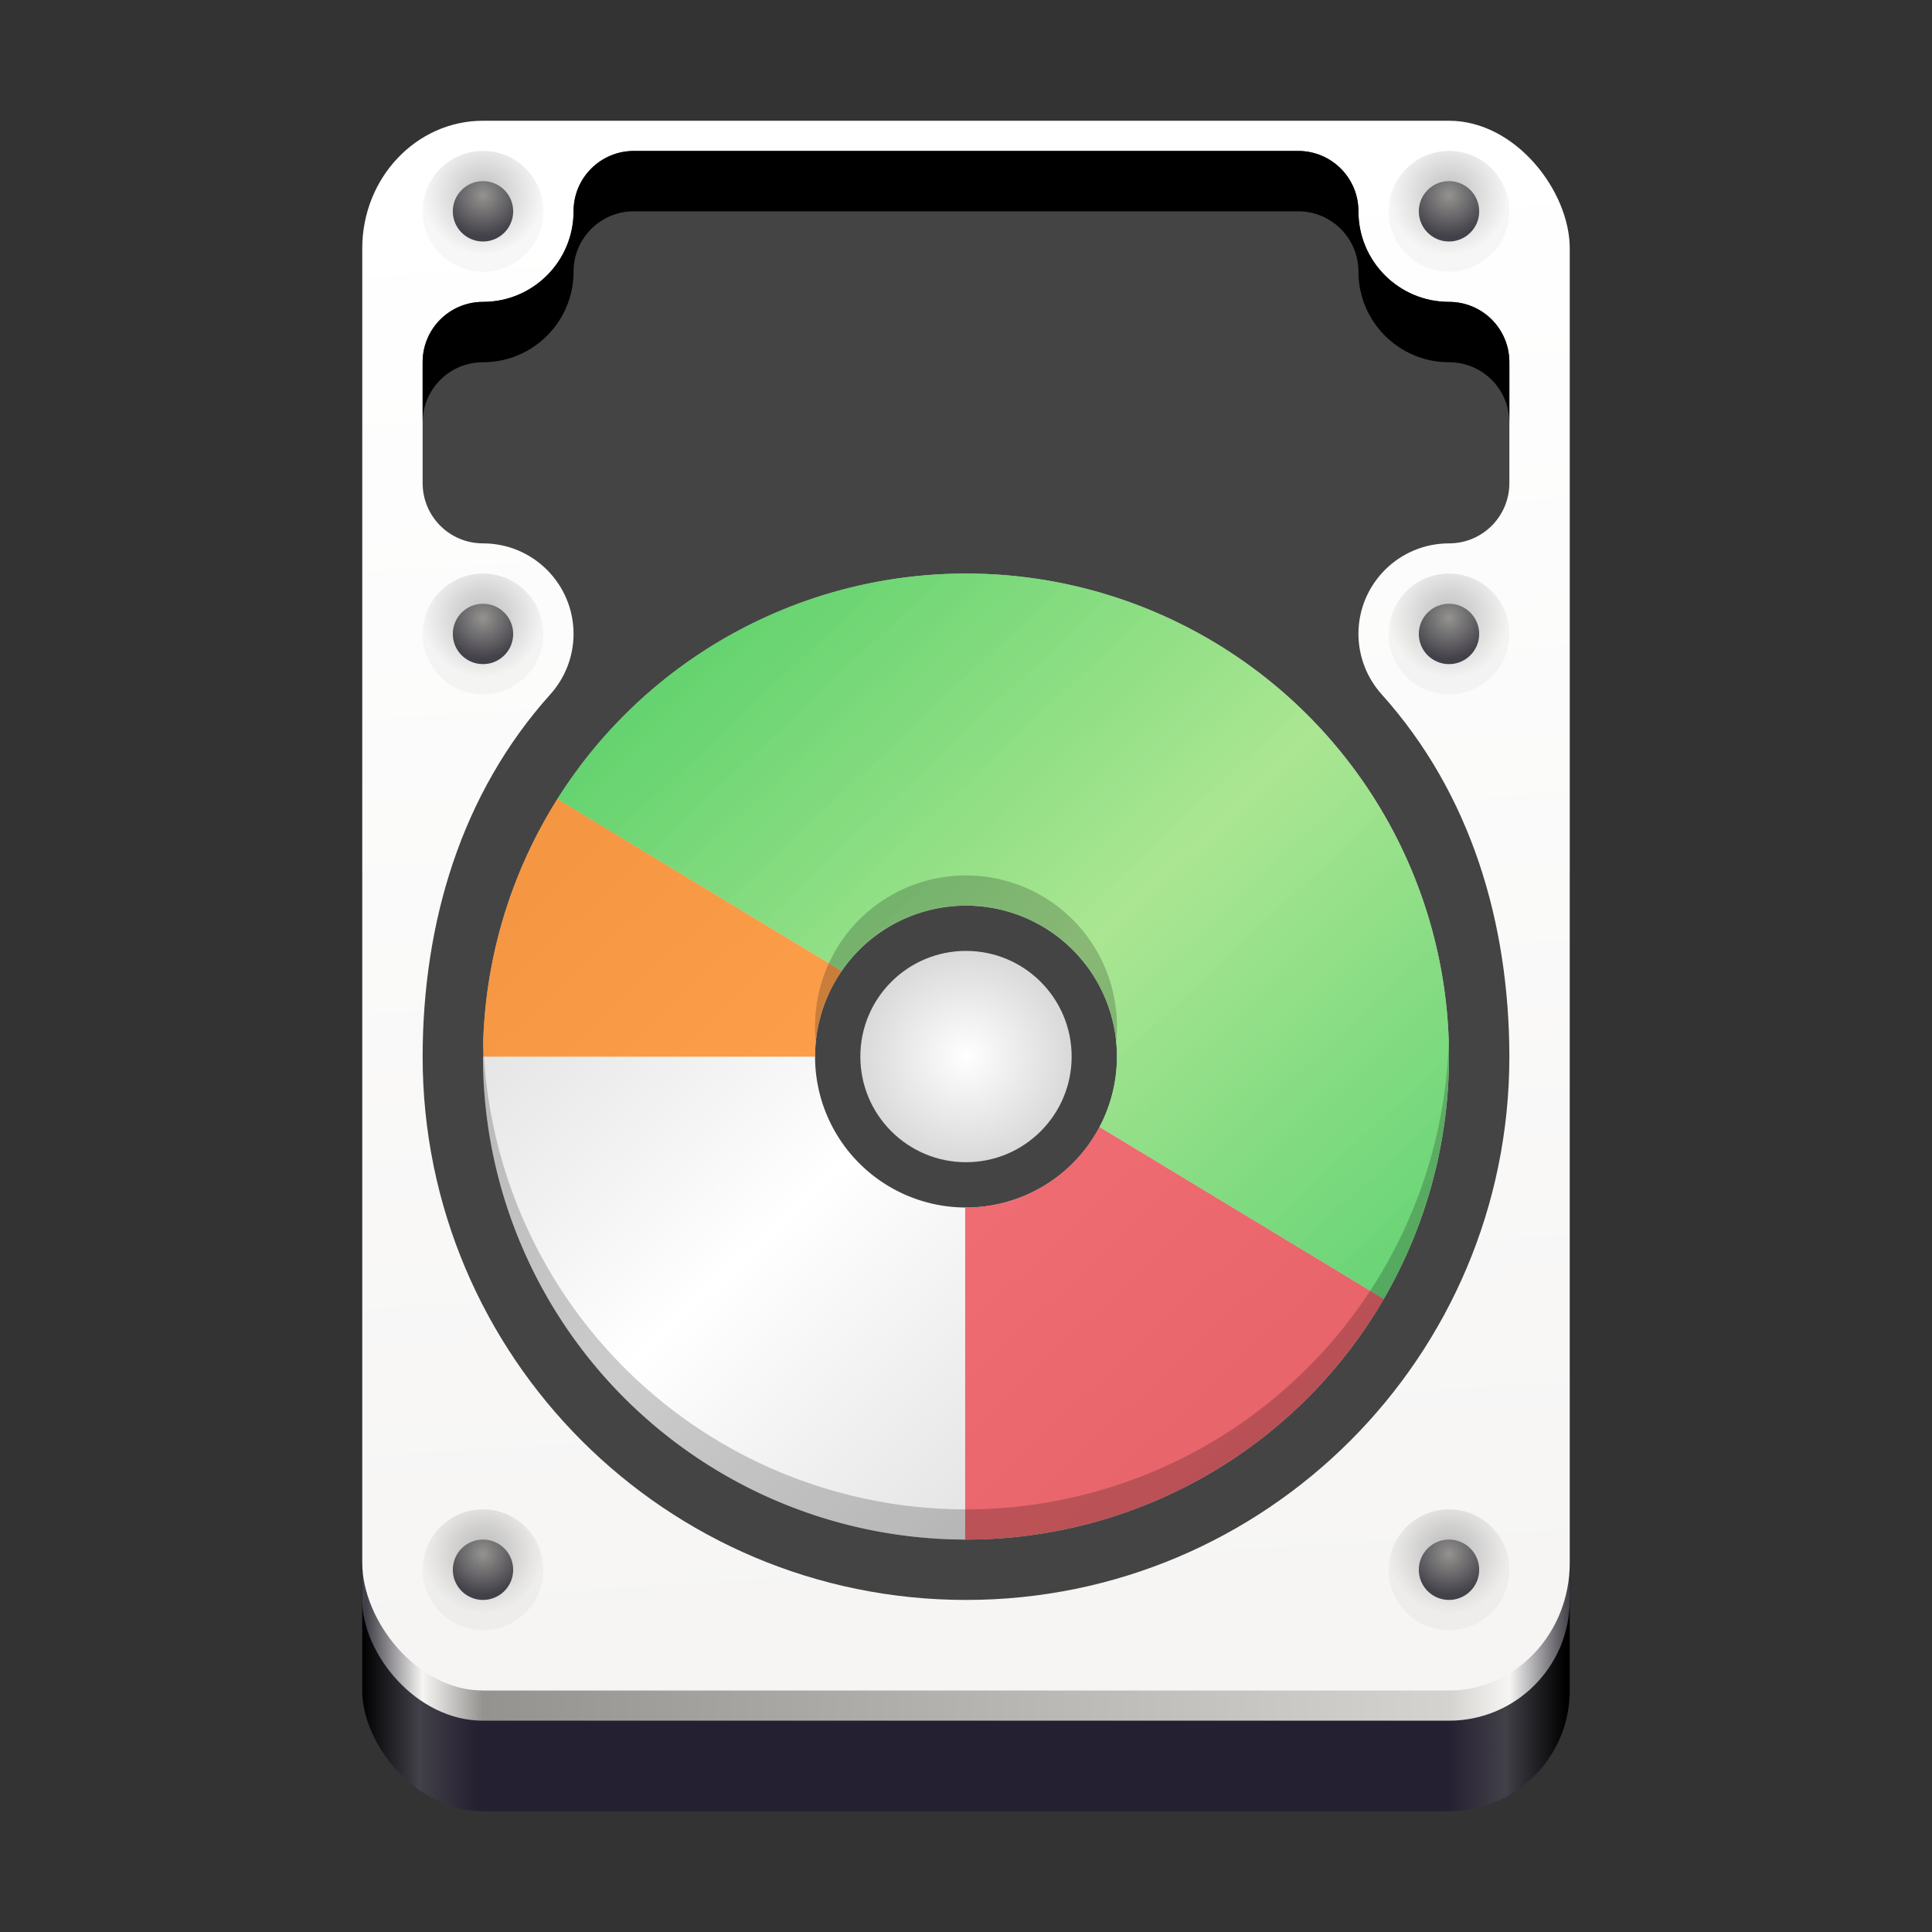 <?xml version="1.0" encoding="UTF-8" standalone="no"?>
<svg
   xmlns:dc="http://purl.org/dc/elements/1.1/"
   xmlns:cc="http://creativecommons.org/ns#"
   xmlns:rdf="http://www.w3.org/1999/02/22-rdf-syntax-ns#"
   xmlns:svg="http://www.w3.org/2000/svg"
   xmlns="http://www.w3.org/2000/svg"
   xmlns:xlink="http://www.w3.org/1999/xlink"
   xmlns:sodipodi="http://sodipodi.sourceforge.net/DTD/sodipodi-0.dtd"
   xmlns:inkscape="http://www.inkscape.org/namespaces/inkscape"
   enable-background="new"
   height="128"
   viewBox="0 0 128 128"
   width="128"
   version="1.1"
   id="svg96"
   sodipodi:docname="gparted.svg"
   inkscape:version="1.0 (4035a4fb49, 2020-05-01)">
  <rect x="0" y="0" width="128" height="128" fill="#333333" stroke="none"/>
  <defs
     id="defs100">
    <linearGradient
       id="linearGradient2076"
       inkscape:collect="always">
      <stop
         id="stop2072"
         offset="0"
         style="stop-color:#33d142;stop-opacity:1" />
      <stop
         style="stop-color:#88dc65;stop-opacity:1"
         offset="0.5"
         id="stop2080" />
      <stop
         id="stop2074"
         offset="1"
         style="stop-color:#33d14a;stop-opacity:1" />
    </linearGradient>
    <linearGradient
       inkscape:collect="always"
       id="linearGradient2066">
      <stop
         style="stop-color:#d9d9d9;stop-opacity:1"
         offset="0"
         id="stop2062" />
      <stop
         id="stop2068"
         offset="0.492"
         style="stop-color:#ffffff;stop-opacity:1" />
      <stop
         style="stop-color:#d9d9d9;stop-opacity:1"
         offset="1"
         id="stop2064" />
    </linearGradient>
    <linearGradient
       id="linearGradient2012"
       inkscape:collect="always">
      <stop
         id="stop2008"
         offset="0"
         style="stop-color:#ffffff;stop-opacity:1;" />
      <stop
         id="stop2010"
         offset="1"
         style="stop-color:#d9d9d9;stop-opacity:1" />
    </linearGradient>
    <linearGradient
       id="linearGradient1483">
      <stop
         style="stop-color:white;stop-opacity:1"
         offset="0"
         id="stop1473" />
      <stop
         id="stop1475"
         offset="0.44"
         style="stop-color:#dadada;stop-opacity:1" />
      <stop
         style="stop-color:#ededed;stop-opacity:1"
         offset="0.741"
         id="stop1477" />
      <stop
         id="stop1479"
         offset="0.955"
         style="stop-color:#dcdcdc;stop-opacity:1" />
      <stop
         style="stop-color:#ededed;stop-opacity:1"
         offset="1"
         id="stop1481" />
    </linearGradient>
    <linearGradient
       gradientUnits="userSpaceOnUse"
       y2="20.416"
       x2="90.8"
       y1="20.696"
       x1="36.775"
       id="linearGradient1020"
       xlink:href="#linearGradient1121"
       inkscape:collect="always" />
    <radialGradient
       r="16"
       gradientUnits="userSpaceOnUse"
       cy="199.581"
       cx="128"
       id="radialGradient1131-3">
      <stop
         id="stop38-6"
         stop-opacity=".251"
         offset="0" />
      <stop
         id="stop40-7"
         stop-opacity=".031"
         offset="1" />
    </radialGradient>
    <radialGradient
       r="11.005"
       gradientUnits="userSpaceOnUse"
       cy="199.758"
       cx="128"
       id="radialGradient1133-5">
      <stop
         id="stop43-3"
         stop-color="#949390"
         offset="0" />
      <stop
         id="stop45-5"
         stop-color="#424048"
         offset="1" />
    </radialGradient>
    <linearGradient
       spreadMethod="pad"
       gradientUnits="userSpaceOnUse"
       y2="93.511"
       x2="86.526"
       y1="46.202"
       x1="42.29"
       id="linearGradient2014"
       xlink:href="#linearGradient2066"
       inkscape:collect="always" />
    <radialGradient
       gradientUnits="userSpaceOnUse"
       r="7"
       fy="70"
       fx="64"
       cy="70"
       cx="64"
       id="radialGradient2052"
       xlink:href="#linearGradient2012"
       inkscape:collect="always" />
    <linearGradient
       gradientUnits="userSpaceOnUse"
       y2="92.238"
       x2="87.091"
       y1="46.003"
       x1="43.462"
       id="linearGradient2078"
       xlink:href="#linearGradient2076"
       inkscape:collect="always" />
    <radialGradient
       r="16"
       cy="199.581"
       cx="128"
       gradientUnits="userSpaceOnUse"
       id="radialGradient2098"
       xlink:href="#radialGradient1131"
       inkscape:collect="always" />
    <radialGradient
       r="11.005"
       cy="199.758"
       cx="128"
       gradientUnits="userSpaceOnUse"
       id="radialGradient2100"
       xlink:href="#radialGradient1133"
       inkscape:collect="always" />
    <radialGradient
       r="16"
       cy="199.581"
       cx="128"
       gradientUnits="userSpaceOnUse"
       id="radialGradient2114"
       xlink:href="#radialGradient1131"
       inkscape:collect="always" />
    <radialGradient
       r="11.005"
       cy="199.758"
       cx="128"
       gradientUnits="userSpaceOnUse"
       id="radialGradient2116"
       xlink:href="#radialGradient1133"
       inkscape:collect="always" />
    <radialGradient
       r="16"
       cy="199.581"
       cx="128"
       gradientUnits="userSpaceOnUse"
       id="radialGradient2118"
       xlink:href="#radialGradient1131"
       inkscape:collect="always" />
    <radialGradient
       r="11.005"
       cy="199.758"
       cx="128"
       gradientUnits="userSpaceOnUse"
       id="radialGradient2120"
       xlink:href="#radialGradient1133"
       inkscape:collect="always" />
    <radialGradient
       r="16"
       cy="199.581"
       cx="128"
       gradientUnits="userSpaceOnUse"
       id="radialGradient2134"
       xlink:href="#radialGradient1131"
       inkscape:collect="always" />
    <radialGradient
       r="11.005"
       cy="199.758"
       cx="128"
       gradientUnits="userSpaceOnUse"
       id="radialGradient2136"
       xlink:href="#radialGradient1133"
       inkscape:collect="always" />
    <radialGradient
       r="16"
       cy="199.581"
       cx="128"
       gradientUnits="userSpaceOnUse"
       id="radialGradient2138"
       xlink:href="#radialGradient1131"
       inkscape:collect="always" />
    <radialGradient
       r="11.005"
       cy="199.758"
       cx="128"
       gradientUnits="userSpaceOnUse"
       id="radialGradient2140"
       xlink:href="#radialGradient1133"
       inkscape:collect="always" />
  </defs>
  <sodipodi:namedview
     inkscape:document-rotation="0"
     pagecolor="#ffffff"
     bordercolor="#666666"
     borderopacity="1"
     objecttolerance="10"
     gridtolerance="10"
     guidetolerance="10"
     inkscape:pageopacity="0"
     inkscape:pageshadow="2"
     inkscape:window-width="640"
     inkscape:window-height="480"
     id="namedview98"
     showgrid="false"
     inkscape:zoom="5.6568542"
     inkscape:cx="54.188835"
     inkscape:cy="59.516082"
     inkscape:current-layer="svg96" />
  <linearGradient
     xlink:href="#linearGradient1121"
     id="linearGradient1057"
     gradientUnits="userSpaceOnUse"
     x1="62.25"
     x2="62.25"
     y1="256.25"
     y2="196.961"
     gradientTransform="translate(0,-172)">
    <stop
       style="stop-color:#373734;stop-opacity:1"
       offset="0"
       stop-color="#c0bfbc"
       id="stop2" />
    <stop
       style="stop-color:#86796d;stop-opacity:1"
       offset="1"
       stop-color="#f6f5f4"
       id="stop4" />
  </linearGradient>
  <linearGradient
     id="linearGradient1284"
     gradientUnits="userSpaceOnUse"
     x1="86.75"
     x2="80.75"
     y1="279.25"
     y2="182"
     gradientTransform="translate(0,-172)">
    <stop
       offset="0"
       stop-color="#f6f5f4"
       id="stop7" />
    <stop
       offset="1"
       stop-color="#fff"
       id="stop9" />
  </linearGradient>
  <linearGradient
     id="linearGradient1444-3-9"
     gradientTransform="matrix(0.25,0,0,0.243,-20,-80.436)"
     gradientUnits="userSpaceOnUse"
     x1="177"
     x2="496"
     y1="619.964"
     y2="619.964">
    <stop
       offset="0"
       stop-color="#424048"
       id="stop12" />
    <stop
       offset=".047"
       stop-color="#f6f5f4"
       id="stop14" />
    <stop
       offset=".097"
       stop-color="#949390"
       id="stop16" />
    <stop
       offset=".9"
       stop-color="#d5d3cf"
       id="stop18" />
    <stop
       offset=".95"
       stop-color="#f6f5f4"
       id="stop20" />
    <stop
       offset="1"
       stop-color="#424048"
       id="stop22" />
  </linearGradient>
  <linearGradient
     id="linearGradient1121"
     gradientTransform="matrix(0.25,0,0,0.243,-20,-80.436)"
     gradientUnits="userSpaceOnUse"
     x1="176"
     x2="495"
     y1="799.964"
     y2="799.964">
    <stop
       offset="0"
       id="stop25" />
    <stop
       offset=".047"
       stop-color="#424048"
       id="stop27" />
    <stop
       offset=".097"
       stop-color="#241f31"
       id="stop29" />
    <stop
       offset=".9"
       stop-color="#241f31"
       id="stop31" />
    <stop
       offset=".95"
       stop-color="#424048"
       id="stop33" />
    <stop
       offset="1"
       id="stop35" />
  </linearGradient>
  <radialGradient
     id="radialGradient1131"
     cx="128"
     cy="199.581"
     gradientUnits="userSpaceOnUse"
     r="16">
    <stop
       offset="0"
       stop-opacity=".251"
       id="stop38" />
    <stop
       offset="1"
       stop-opacity=".031"
       id="stop40" />
  </radialGradient>
  <radialGradient
     id="radialGradient1133"
     cx="128"
     cy="199.758"
     gradientUnits="userSpaceOnUse"
     r="11.005">
    <stop
       offset="0"
       stop-color="#949390"
       id="stop43" />
    <stop
       offset="1"
       stop-color="#424048"
       id="stop45" />
  </radialGradient>
  <linearGradient
     id="linearGradient1108"
     gradientTransform="matrix(1.154,0,0,1.034,-9.846,-6.066)"
     gradientUnits="userSpaceOnUse"
     x1="12"
     x2="19.416"
     y1="251.713"
     y2="251.713">
    <stop
       offset="0"
       stop-color="#26a269"
       id="stop48" />
    <stop
       offset="1"
       stop-color="#2ec27e"
       id="stop50" />
  </linearGradient>
  <linearGradient
     id="linearGradient1098"
     gradientTransform="matrix(1.154,0,0,1.034,-9.846,-6.066)"
     gradientUnits="userSpaceOnUse"
     x1="13.916"
     x2="116"
     y1="264.001"
     y2="264.001">
    <stop
       offset="0"
       stop-color="#e5a50a"
       id="stop53" />
    <stop
       offset=".256"
       stop-color="#f8e45c"
       id="stop55" />
    <stop
       offset="1"
       stop-color="#e5a50a"
       id="stop57" />
  </linearGradient>
  <circle
     id="circle60"
     r="0"
     opacity="0.05"
     fill="#ac1d2e"
     cy="0"
     cx="32.5" />
  <rect
     style="fill:url(#linearGradient1121)"
     id="rect62"
     y="50"
     x="24"
     width="80"
     rx="8"
     height="70"
     fill="url(#linearGradient1121)" />
  <rect
     style="fill:url(#linearGradient1444-3-9)"
     id="rect64"
     y="44"
     x="24"
     width="80"
     rx="8"
     height="70"
     fill="url(#linearGradient1444-3-9)" />
  <rect
     style="fill:url(#linearGradient1284)"
     id="rect66"
     y="8"
     x="24"
     width="80"
     ry="8.457"
     rx="8"
     height="104"
     fill="url(#linearGradient1284)" />
  <g
     id="g72"
     transform="matrix(0.25,0,0,0.25,-1e-5,53)"
     enable-background="new">
    <circle
       style="fill:url(#radialGradient1131)"
       id="circle68"
       r="16"
       fill="url(#radialGradient1131)"
       cy="204"
       cx="128" />
    <circle
       style="fill:url(#radialGradient1133)"
       id="circle70"
       r="8"
       fill="url(#radialGradient1133)"
       cy="204"
       cx="128" />
  </g>
  <path
     sodipodi:nodetypes="sssssscccscccsssssss"
     style="fill:#444444;fill-opacity:1"
     id="path76"
     fill="url(#linearGradient1057)"
     d="m 42,10 c -2.216,0 -4,1.784 -4,4 0,3.314 -2.686,6 -6,6 -2.216,0 -4,1.784 -4,4 v 8 c 0,2.216 1.784,4 4,4 3.314,0 6,2.686 6,6 -0.003,1.477 -0.55,2.901 -1.538,4 -5.922,6.593 -8.448,15.138 -8.462,24 0,19.882 16.118,36 36,36 19.882,0 36,-16.118 36,-36 -0.016,-8.863 -2.539,-17.408 -8.463,-24 -0.987,-1.099 -1.534,-2.523 -1.537,-4 0,-3.314 2.686,-6 6,-6 2.216,0 4,-1.784 4,-4 v -8 c 0,-2.216 -1.784,-4 -4,-4 -3.314,0 -6,-2.686 -6,-6 0,-2.216 -1.784,-4 -4,-4 z" />
  <path
     style="fill:url(#linearGradient1020);fill-opacity:1"
     sodipodi:nodetypes="sssscsssssscsssss"
     d="m 42,10 c -2.216,0 -4,1.784 -4,4 0,3.314 -2.686,6 -6,6 -2.216,0 -4,1.784 -4,4 v 4 c 0,-2.216 1.784,-4 4,-4 3.314,0 6,-2.686 6,-6 0,-2.216 1.784,-4 4,-4 h 44 c 2.216,0 4,1.784 4,4 0,3.314 2.686,6 6,6 2.216,0 4,1.784 4,4 v -4 c 0,-2.216 -1.784,-4 -4,-4 -3.314,0 -6,-2.686 -6,-6 0,-2.216 -1.784,-4 -4,-4 z"
     id="path74" />
  <path
     d="M 64 38 A 32 32 0 0 0 32 70 A 32 32 0 0 0 64 102 A 32 32 0 0 0 96 70 A 32 32 0 0 0 64 38 z M 63.98 60 A 10 10 0 0 1 64 60 A 10 10 0 0 1 74 70 A 10 10 0 0 1 64 80 A 10 10 0 0 1 54 70 A 10 10 0 0 1 63.98 60 z "
     style="fill:url(#linearGradient2014);fill-opacity:1;stroke-width:2.827;stroke-linecap:round;stroke-linejoin:round"
     id="path1030" />
  <path
     d="M 36.93 52.934 A 32 32 0 0 0 32 70 A 32 32 0 0 0 32 70.006 L 54 70.006 A 10 10 0 0 1 54 70 A 10 10 0 0 1 55.764 64.33 L 36.93 52.934 z M 63.895 60 A 10 10 0 0 0 63.809 60.002 A 10 10 0 0 1 63.98 60 A 10 10 0 0 0 63.895 60 z M 63.443 60.016 A 10 10 0 0 0 63.242 60.029 A 10 10 0 0 1 63.443 60.016 z M 61.055 60.443 A 10 10 0 0 0 60.846 60.512 A 10 10 0 0 1 61.055 60.443 z M 59.615 61.014 A 10 10 0 0 0 59.443 61.1 A 10 10 0 0 1 59.615 61.014 z "
     style="fill:#ff7800;fill-opacity:1;stroke-width:2.827;stroke-linecap:round;stroke-linejoin:round;opacity:0.7"
     id="path1054" />
  <circle
     r="7"
     cy="70"
     cx="64"
     id="circle1037"
     style="fill:url(#radialGradient2052);fill-opacity:1.0;stroke-width:0.618;stroke-linecap:round;stroke-linejoin:round" />
  <path
     d="M 95.959 71.602 A 32 32 0 0 1 95.902 72.49 A 32 32 0 0 0 95.959 71.602 z M 95.854 73.07 A 32 32 0 0 1 95.811 73.473 A 32 32 0 0 0 95.854 73.07 z M 95.809 73.504 A 32 32 0 0 1 95.752 73.969 A 32 32 0 0 0 95.809 73.504 z M 95.752 73.969 A 32 32 0 0 1 95.689 74.439 A 32 32 0 0 0 95.752 73.969 z M 95.689 74.441 A 32 32 0 0 1 95.648 74.727 A 32 32 0 0 0 95.689 74.441 z M 72.846 74.664 A 10 10 0 0 1 64 80 A 10 10 0 0 1 63.945 80 L 63.945 102 A 32 32 0 0 0 64 102 A 32 32 0 0 0 91.678 86.059 L 72.846 74.664 z M 91.678 86.059 A 32 32 0 0 0 91.914 85.645 A 32 32 0 0 1 91.678 86.059 z M 95.369 76.316 A 32 32 0 0 1 95.297 76.672 A 32 32 0 0 0 95.369 76.316 z M 95.168 77.246 A 32 32 0 0 1 95.057 77.709 A 32 32 0 0 0 95.168 77.246 z M 95.057 77.709 A 32 32 0 0 1 94.953 78.115 A 32 32 0 0 0 95.057 77.709 z M 94.682 79.086 A 32 32 0 0 1 94.561 79.486 A 32 32 0 0 0 94.682 79.086 z M 94.395 80.006 A 32 32 0 0 1 94.246 80.443 A 32 32 0 0 0 94.395 80.006 z M 94.086 80.9 A 32 32 0 0 1 93.924 81.338 A 32 32 0 0 0 94.086 80.9 z M 93.924 81.338 A 32 32 0 0 1 93.773 81.729 A 32 32 0 0 0 93.924 81.338 z M 93.74 81.812 A 32 32 0 0 1 93.572 82.223 A 32 32 0 0 0 93.74 81.812 z M 93.572 82.223 A 32 32 0 0 1 93.387 82.662 A 32 32 0 0 0 93.572 82.223 z M 93.387 82.662 A 32 32 0 0 1 93.211 83.061 A 32 32 0 0 0 93.387 82.662 z M 92.994 83.539 A 32 32 0 0 1 92.584 84.385 A 32 32 0 0 0 92.994 83.539 z M 92.584 84.385 A 32 32 0 0 1 92.143 85.229 A 32 32 0 0 0 92.584 84.385 z "
     style="fill:#ed333b;fill-opacity:1;stroke-width:2.827;stroke-linecap:round;stroke-linejoin:round;opacity:0.7"
     id="path1048" />
  <path
     d="M 64 38 A 32 32 0 0 0 36.93 52.934 L 55.764 64.33 A 10 10 0 0 1 63.98 60 A 10 10 0 0 1 64 60 A 10 10 0 0 1 74 70 A 10 10 0 0 1 72.846 74.664 L 91.678 86.059 A 32 32 0 0 0 96 70 A 32 32 0 0 0 64 38 z "
     style="fill:url(#linearGradient2078);fill-opacity:1;stroke-width:2.827;stroke-linecap:round;stroke-linejoin:round;opacity:0.7"
     id="path1042" />
  <path
     d="M 63.98 58 A 10 10 0 0 0 54 68 A 10 10 0 0 0 54.051 68.998 A 10 10 0 0 1 63.98 60 A 10 10 0 0 1 64 60 A 10 10 0 0 1 73.949 69.002 A 10 10 0 0 0 74 68 A 10 10 0 0 0 64 58 A 10 10 0 0 0 63.98 58 z M 95.984 68.984 A 32 32 0 0 1 64 100 A 32 32 0 0 1 32.016 69.016 A 32 32 0 0 0 32 70 A 32 32 0 0 0 64 102 A 32 32 0 0 0 96 70 A 32 32 0 0 0 95.984 68.984 z "
     style="fill:#000000;fill-opacity:1;stroke-width:2.827;stroke-linecap:round;stroke-linejoin:round;opacity:0.2"
     id="path2016" />
  <g
     enable-background="new"
     transform="matrix(0.25,0,0,0.25,64,53)"
     id="g2096">
    <circle
       cx="128"
       cy="204"
       fill="url(#radialGradient1131)"
       r="16"
       id="circle2092"
       style="fill:url(#radialGradient2098)" />
    <circle
       cx="128"
       cy="204"
       fill="url(#radialGradient1133)"
       r="8"
       id="circle2094"
       style="fill:url(#radialGradient2100)" />
  </g>
  <g
     enable-background="new"
     transform="matrix(0.25,0,0,0.25,-1e-5,-9)"
     id="g2106">
    <circle
       cx="128"
       cy="204"
       fill="url(#radialGradient1131)"
       r="16"
       id="circle2102"
       style="fill:url(#radialGradient2118)" />
    <circle
       cx="128"
       cy="204"
       fill="url(#radialGradient1133)"
       r="8"
       id="circle2104"
       style="fill:url(#radialGradient2120)" />
  </g>
  <g
     id="g2112"
     transform="matrix(0.25,0,0,0.25,64,-9)"
     enable-background="new">
    <circle
       style="fill:url(#radialGradient2114)"
       id="circle2108"
       r="16"
       fill="url(#radialGradient1131)"
       cy="204"
       cx="128" />
    <circle
       style="fill:url(#radialGradient2116)"
       id="circle2110"
       r="8"
       fill="url(#radialGradient1133)"
       cy="204"
       cx="128" />
  </g>
  <g
     id="g2126"
     transform="matrix(0.25,0,0,0.25,-1e-5,-37)"
     enable-background="new">
    <circle
       style="fill:url(#radialGradient2138)"
       id="circle2122"
       r="16"
       fill="url(#radialGradient1131)"
       cy="204"
       cx="128" />
    <circle
       style="fill:url(#radialGradient2140)"
       id="circle2124"
       r="8"
       fill="url(#radialGradient1133)"
       cy="204"
       cx="128" />
  </g>
  <g
     enable-background="new"
     transform="matrix(0.25,0,0,0.25,64,-37)"
     id="g2132">
    <circle
       cx="128"
       cy="204"
       fill="url(#radialGradient1131)"
       r="16"
       id="circle2128"
       style="fill:url(#radialGradient2134)" />
    <circle
       cx="128"
       cy="204"
       fill="url(#radialGradient1133)"
       r="8"
       id="circle2130"
       style="fill:url(#radialGradient2136)" />
  </g>
</svg>
